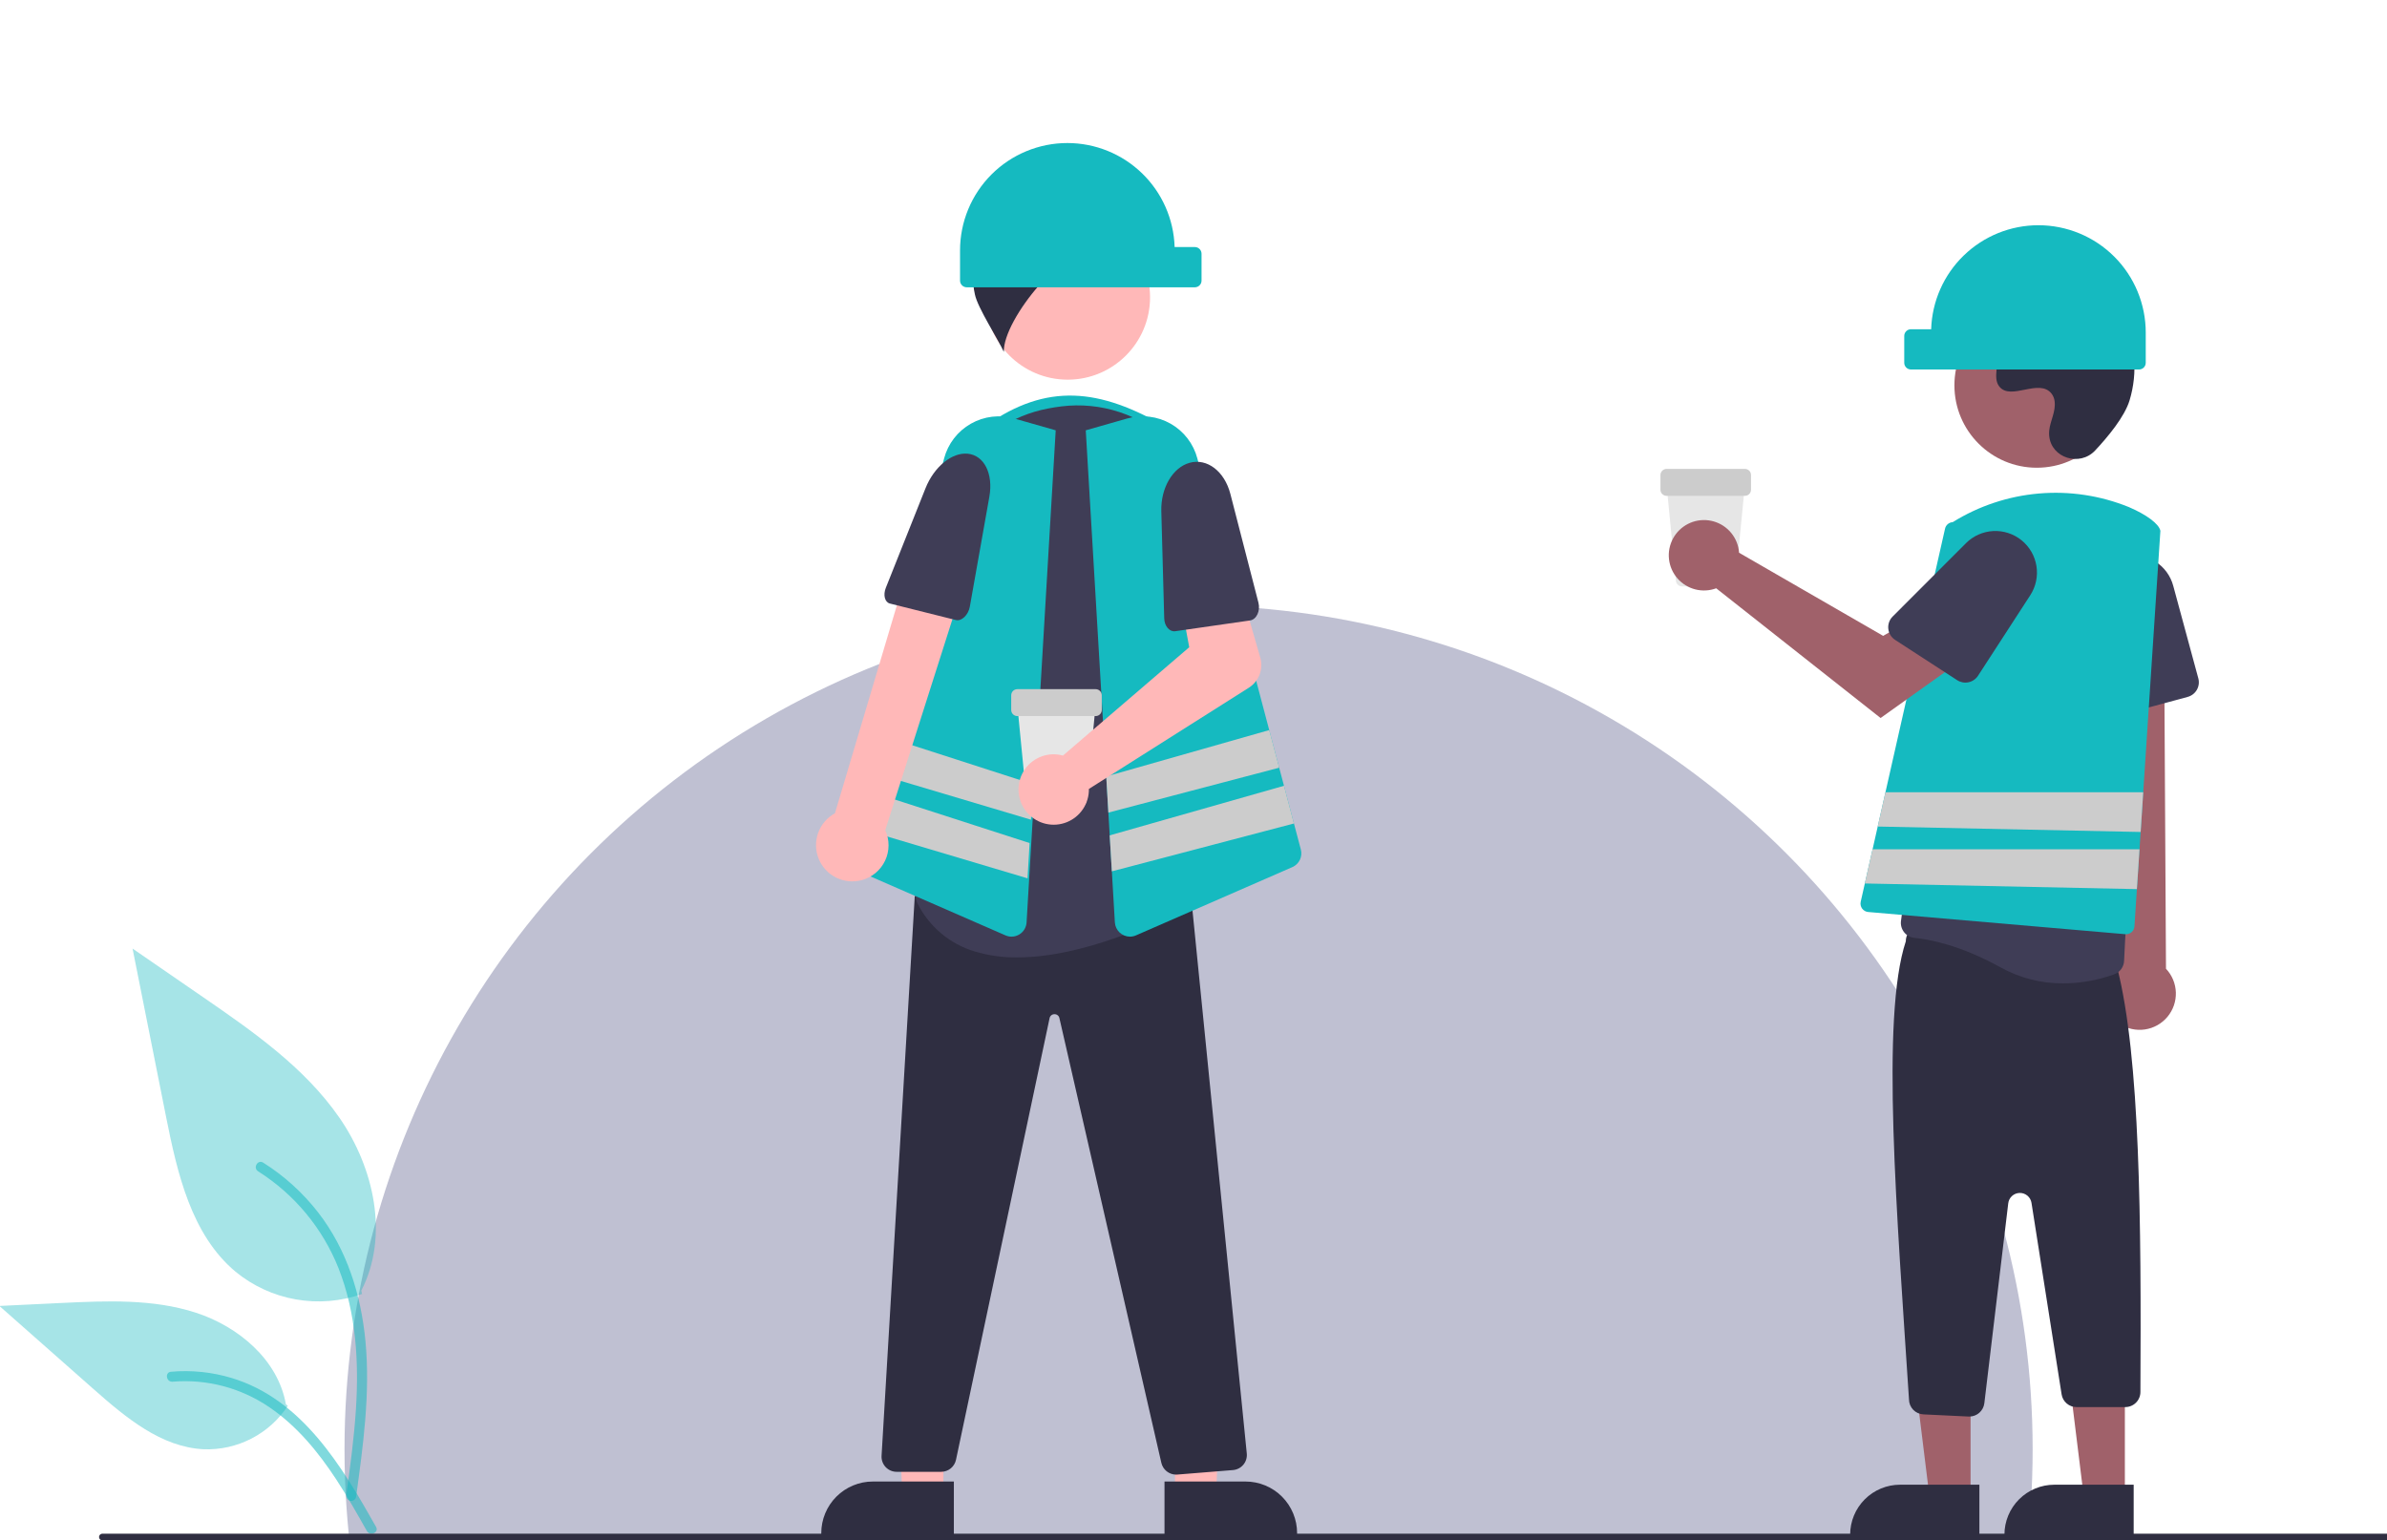 <svg width="485" height="313" viewBox="0 0 485 313" fill="none" xmlns="http://www.w3.org/2000/svg">
<g clip-path="url(#clip0_37_676)">
<circle cx="241.5" cy="294.5" r="171.5" fill="#575A89" fill-opacity="0.38"/>
<path d="M351.395 119.157H341.761C341.452 119.158 341.154 119.043 340.925 118.836C340.696 118.628 340.553 118.342 340.524 118.034L338.595 98.263H354.561L352.632 118.034C352.603 118.342 352.46 118.628 352.231 118.836C352.002 119.043 351.704 119.158 351.395 119.157Z" fill="#E6E6E6"/>
<path d="M354.535 100.751H338.621C338.291 100.75 337.975 100.619 337.742 100.386C337.509 100.153 337.378 99.837 337.377 99.507V96.522C337.378 96.192 337.509 95.876 337.742 95.643C337.975 95.41 338.291 95.279 338.621 95.278H354.535C354.865 95.279 355.181 95.41 355.414 95.643C355.647 95.876 355.778 96.192 355.778 96.522V99.507C355.778 99.837 355.647 100.153 355.414 100.386C355.181 100.619 354.865 100.75 354.535 100.751Z" fill="#CCCCCC"/>
<path d="M238.682 97.918H200.517V86.329C212.577 77.933 223.262 78.663 237.319 87.01L238.682 97.918Z" fill="#15BAC0"/>
<path d="M191.679 303.768L183.324 303.767L182.074 271.53L191.68 271.53L191.679 303.768Z" fill="#FFB8B8"/>
<path d="M193.809 311.869L166.869 311.868V311.527C166.869 310.149 167.14 308.785 167.667 307.513C168.194 306.24 168.966 305.084 169.94 304.11C170.914 303.136 172.07 302.363 173.342 301.836C174.614 301.309 175.978 301.038 177.355 301.038H177.355L193.81 301.039L193.809 311.869Z" fill="#2F2E41"/>
<path d="M238.74 303.768L247.095 303.767L248.345 271.53L238.739 271.53L238.74 303.768Z" fill="#FFB8B8"/>
<path d="M236.609 301.039L253.063 301.038H253.064C254.441 301.038 255.805 301.309 257.077 301.836C258.349 302.363 259.505 303.136 260.479 304.11C261.453 305.084 262.225 306.24 262.752 307.513C263.279 308.785 263.55 310.149 263.55 311.527V311.868L236.609 311.869L236.609 301.039Z" fill="#2F2E41"/>
<path d="M238.96 299.636C238.263 299.633 237.587 299.395 237.043 298.958C236.499 298.522 236.119 297.914 235.965 297.234L215.256 206.88C215.211 206.65 215.086 206.444 214.903 206.298C214.721 206.151 214.492 206.074 214.258 206.08H214.253C214.018 206.075 213.79 206.154 213.607 206.303C213.425 206.451 213.301 206.659 213.258 206.89L194.241 296.635C194.092 297.322 193.714 297.937 193.168 298.379C192.623 298.821 191.943 299.064 191.24 299.066H182.181C181.763 299.066 181.35 298.981 180.966 298.815C180.582 298.65 180.236 298.407 179.949 298.103C179.663 297.799 179.441 297.439 179.299 297.046C179.156 296.653 179.095 296.235 179.12 295.818L185.867 182.069L188.582 181.266L188.633 181.266L241.968 181.733L253.327 295.356C253.367 295.761 253.325 296.171 253.205 296.56C253.085 296.949 252.889 297.31 252.627 297.622C252.366 297.935 252.046 298.192 251.684 298.379C251.322 298.566 250.927 298.679 250.521 298.712L239.205 299.626C239.123 299.632 239.041 299.636 238.96 299.636Z" fill="#2F2E41"/>
<path d="M216.935 77.147C226.179 77.147 233.674 69.651 233.674 60.404C233.674 51.156 226.179 43.66 216.935 43.66C207.69 43.66 200.196 51.156 200.196 60.404C200.196 69.651 207.69 77.147 216.935 77.147Z" fill="#FFB8B8"/>
<path d="M206.681 194.54C203.744 194.577 200.819 194.165 198.006 193.319C195.505 192.565 193.184 191.306 191.187 189.621C189.19 187.936 187.559 185.859 186.395 183.52C186.026 182.816 185.944 181.996 186.166 181.233C188.012 174.93 196.933 142.17 191.242 116.127C190.438 112.509 190.371 108.766 191.045 105.122C191.719 101.478 193.12 98.007 195.164 94.916C197.16 91.849 199.754 89.216 202.789 87.173C205.825 85.131 209.241 83.721 212.833 83.028L212.834 83.027C213.778 82.843 214.727 82.691 215.655 82.577C219.626 82.088 223.655 82.483 227.456 83.734C231.257 84.985 234.734 87.06 237.639 89.812C240.63 92.618 242.964 96.051 244.474 99.865C245.984 103.678 246.633 107.779 246.373 111.873L241.998 182.092C241.968 182.619 241.802 183.128 241.515 183.571C241.229 184.014 240.832 184.374 240.364 184.617C235.326 187.258 220.191 194.54 206.681 194.54Z" fill="#3F3D56"/>
<path d="M235.844 48.079C234.106 43.708 230.921 40.065 226.821 37.76C222.722 35.454 217.956 34.624 213.319 35.41L218.596 39.676C212.039 39.897 205.137 39.427 200.455 44.025C201.945 43.983 203.899 47.172 205.389 47.131C202.603 47.186 200.076 49.145 198.845 51.646C197.705 54.216 197.438 57.089 198.086 59.825C198.636 62.558 202.834 68.961 203.965 71.51C203.77 64.849 216.879 48.962 223.28 50.62C220.028 51.827 217.206 53.971 215.17 56.78C219.524 54.581 224.45 53.775 229.278 54.471C230.38 54.724 231.517 54.787 232.641 54.659C233.33 54.523 233.972 54.212 234.506 53.757C235.041 53.301 235.45 52.717 235.694 52.058C235.938 51.4 236.009 50.69 235.901 49.996C235.793 49.302 235.509 48.648 235.075 48.095L235.844 48.079Z" fill="#2F2E41"/>
<path d="M205.528 190.324C205.105 190.323 204.687 190.235 204.299 190.065L172.54 176.198C171.866 175.909 171.318 175.386 170.998 174.725C170.679 174.064 170.608 173.31 170.8 172.601L191.825 93.154C192.216 91.676 192.898 90.29 193.83 89.079C194.763 87.867 195.928 86.854 197.257 86.099C198.586 85.343 200.052 84.86 201.57 84.678C203.088 84.496 204.627 84.619 206.096 85.039L214.503 87.439L208.585 187.434C208.555 187.928 208.406 188.406 208.151 188.83C207.897 189.254 207.544 189.61 207.123 189.868C206.643 190.165 206.091 190.323 205.528 190.324Z" fill="#15BAC0"/>
<path d="M264.307 172.6L262.909 167.33L260.885 159.668L259.911 155.993L257.887 148.351L243.282 93.153C242.892 91.674 242.211 90.287 241.279 89.075C240.346 87.863 239.181 86.85 237.852 86.094C236.523 85.338 235.056 84.856 233.538 84.675C232.02 84.494 230.48 84.618 229.011 85.04L220.608 87.44L224.772 157.773L225.201 165.115L225.474 169.744V169.75L225.91 177.052L226.523 187.434C226.573 188.214 226.917 188.945 227.485 189.482C228.052 190.018 228.802 190.319 229.583 190.325C230.005 190.322 230.423 190.234 230.81 190.066L262.569 176.2C263.244 175.91 263.791 175.387 264.111 174.725C264.43 174.064 264.5 173.309 264.307 172.6Z" fill="#15BAC0"/>
<path d="M259.911 155.993L225.202 165.115L224.771 157.773L257.887 148.351L259.911 155.993Z" fill="#CCCCCC"/>
<path d="M262.909 167.33L225.91 177.052L225.474 169.751V169.744L260.886 159.668L262.909 167.33Z" fill="#CCCCCC"/>
<path d="M209.908 159.354L209.478 166.56L175.437 156.416L177.433 148.876L209.908 159.354Z" fill="#CCCCCC"/>
<path d="M209.199 171.305L174.462 160.091L172.465 167.651L208.776 178.47L209.199 171.305Z" fill="#CCCCCC"/>
<path d="M175.068 178.841C176.103 178.57 177.067 178.076 177.891 177.393C178.715 176.709 179.379 175.854 179.837 174.886C180.295 173.918 180.535 172.862 180.54 171.791C180.545 170.72 180.316 169.662 179.868 168.689L196.199 117.407L184.619 114.981L169.646 165.259C168.063 166.121 166.851 167.533 166.239 169.228C165.627 170.924 165.658 172.785 166.327 174.459C166.995 176.133 168.254 177.503 169.865 178.311C171.476 179.119 173.327 179.307 175.068 178.841Z" fill="#FFB8B8"/>
<path d="M196.652 92.195C199.977 92.535 201.847 96.275 201.021 100.931L197.053 123.277C196.756 124.952 195.378 126.278 194.232 125.992L180.813 122.636C179.78 122.378 179.4 120.91 179.985 119.442L188.041 99.227C189.791 94.837 193.428 91.866 196.652 92.195Z" fill="#3F3D56"/>
<path d="M216.873 29.064C222.538 29.065 227.981 31.271 232.048 35.216C236.116 39.16 238.489 44.533 238.665 50.198H242.771C243.132 50.198 243.479 50.341 243.735 50.597C243.99 50.853 244.134 51.199 244.134 51.561V57.015C244.134 57.376 243.99 57.723 243.735 57.979C243.479 58.235 243.132 58.378 242.771 58.378H196.428C196.066 58.378 195.72 58.235 195.464 57.979C195.208 57.723 195.065 57.376 195.065 57.015V50.879C195.065 48.014 195.629 45.178 196.725 42.531C197.821 39.884 199.427 37.48 201.452 35.454C203.477 33.428 205.882 31.821 208.528 30.725C211.173 29.629 214.009 29.064 216.873 29.064Z" fill="#15BAC0"/>
<path d="M219.479 163.912H209.845C209.536 163.913 209.238 163.798 209.009 163.59C208.78 163.383 208.637 163.097 208.608 162.789L206.679 143.018H222.645L220.716 162.789C220.687 163.097 220.544 163.382 220.315 163.59C220.086 163.798 219.788 163.913 219.479 163.912Z" fill="#E6E6E6"/>
<path d="M222.619 145.505H206.705C206.375 145.505 206.059 145.374 205.826 145.14C205.593 144.907 205.462 144.591 205.461 144.261V141.277C205.462 140.947 205.593 140.631 205.826 140.398C206.059 140.164 206.375 140.033 206.705 140.033H222.619C222.949 140.033 223.265 140.164 223.498 140.398C223.731 140.631 223.862 140.947 223.862 141.277V144.261C223.862 144.591 223.731 144.907 223.498 145.14C223.265 145.374 222.949 145.505 222.619 145.505Z" fill="#CCCCCC"/>
<path d="M214.869 153.309C215.243 153.352 215.614 153.425 215.977 153.526L241.633 131.517L240.134 123.442L252.021 119.585L256.065 133.623C256.392 134.757 256.342 135.966 255.923 137.07C255.504 138.173 254.738 139.11 253.742 139.742L221.248 160.309C221.271 161.762 220.852 163.188 220.045 164.396C219.238 165.605 218.083 166.539 216.732 167.075C215.382 167.611 213.901 167.722 212.485 167.395C211.07 167.068 209.787 166.318 208.808 165.244C207.83 164.17 207.201 162.823 207.006 161.383C206.811 159.943 207.059 158.478 207.717 157.182C208.375 155.887 209.411 154.822 210.689 154.13C211.966 153.438 213.424 153.152 214.869 153.309V153.309Z" fill="#FFB8B8"/>
<path d="M241.701 94.041C245.252 93.046 248.801 95.751 249.991 100.358L255.697 122.466C256.125 124.123 255.294 125.885 253.996 126.071L238.794 128.259C237.624 128.427 236.594 127.227 236.551 125.647L235.96 103.891C235.832 99.166 238.257 95.005 241.701 94.041Z" fill="#3F3D56"/>
<path d="M430.718 208.063C429.818 207.484 429.056 206.714 428.485 205.808C427.914 204.903 427.549 203.883 427.415 202.82C427.281 201.758 427.382 200.679 427.71 199.66C428.037 198.641 428.585 197.706 429.313 196.922L423.811 118.825L439.659 120.363L440.094 196.842C441.331 198.153 442.044 199.873 442.098 201.674C442.152 203.476 441.544 205.235 440.388 206.618C439.233 208.001 437.61 208.912 435.828 209.179C434.046 209.445 432.227 209.048 430.718 208.063L430.718 208.063Z" fill="#A0616A"/>
<path d="M427.399 145.067C427.028 144.8 426.721 144.453 426.502 144.052C426.283 143.65 426.157 143.205 426.132 142.748L424.971 121.7C424.856 119.614 425.517 117.56 426.827 115.933C428.136 114.307 430.001 113.222 432.063 112.89C434.124 112.557 436.235 113 437.99 114.132C439.744 115.265 441.017 117.007 441.564 119.023L446.664 137.841C446.876 138.627 446.768 139.464 446.364 140.169C445.959 140.875 445.292 141.391 444.507 141.605L429.997 145.54C429.556 145.661 429.094 145.681 428.644 145.599C428.195 145.517 427.769 145.335 427.399 145.067Z" fill="#3F3D56"/>
<path d="M400.389 304.075H392.034L388.059 271.838H400.39L400.389 304.075Z" fill="#A0616A"/>
<path d="M386.066 301.687H402.18V311.835H375.92C375.92 310.503 376.183 309.183 376.692 307.952C377.202 306.72 377.95 305.602 378.892 304.659C379.834 303.717 380.952 302.969 382.183 302.459C383.414 301.949 384.734 301.687 386.066 301.687Z" fill="#2F2E41"/>
<path d="M431.739 304.075H423.384L419.409 271.838H431.74L431.739 304.075Z" fill="#A0616A"/>
<path d="M417.416 301.687H433.529V311.835H407.27C407.27 310.503 407.532 309.183 408.042 307.952C408.552 306.72 409.3 305.602 410.242 304.659C411.184 303.717 412.302 302.969 413.533 302.459C414.764 301.949 416.083 301.687 417.416 301.687Z" fill="#2F2E41"/>
<path d="M399.995 287.835L390.797 287.396C390.013 287.359 389.274 287.023 388.73 286.457C388.187 285.891 387.881 285.138 387.876 284.354C385.451 246.914 382.092 206.769 387.234 191.26C387.231 190.818 387.323 190.381 387.505 189.978C387.686 189.575 387.953 189.217 388.286 188.926C388.619 188.636 389.011 188.421 389.435 188.296C389.858 188.171 390.304 188.139 390.741 188.203L427.539 193.546C428.266 193.648 428.932 194.008 429.414 194.562C429.897 195.116 430.163 195.825 430.165 196.559C434.863 214.922 435.076 248.221 434.898 282.82C434.901 283.224 434.824 283.626 434.671 284.001C434.518 284.376 434.293 284.717 434.008 285.004C433.723 285.291 433.384 285.519 433.01 285.675C432.636 285.831 432.236 285.911 431.831 285.911H421.915C421.183 285.914 420.475 285.654 419.919 285.178C419.363 284.703 418.996 284.043 418.885 283.32L412.767 244.416C412.678 243.847 412.386 243.329 411.944 242.958C411.503 242.588 410.943 242.39 410.367 242.4C409.791 242.411 409.238 242.63 408.811 243.016C408.384 243.403 408.111 243.931 408.043 244.503L403.186 285.135C403.094 285.879 402.735 286.565 402.174 287.062C401.613 287.56 400.89 287.836 400.14 287.839C400.092 287.839 400.043 287.837 399.995 287.835Z" fill="#2F2E41"/>
<path d="M406.47 196.563C398.36 192.056 392.023 190.872 388.968 190.567C388.562 190.527 388.168 190.406 387.811 190.21C387.453 190.014 387.139 189.747 386.887 189.426C386.63 189.103 386.441 188.731 386.332 188.332C386.223 187.933 386.196 187.517 386.253 187.107L395.07 121.628C395.577 117.797 397.057 114.16 399.366 111.063C401.676 107.965 404.74 105.511 408.266 103.932C411.68 102.363 415.438 101.693 419.183 101.987C422.928 102.28 426.536 103.528 429.663 105.61C429.965 105.811 430.262 106.016 430.553 106.226C434.154 108.865 436.893 112.512 438.426 116.706C439.958 120.901 440.215 125.455 439.165 129.795C433.758 151.92 431.9 188.193 431.583 195.239C431.558 195.84 431.356 196.42 431.002 196.906C430.648 197.392 430.158 197.762 429.594 197.97C426.268 199.179 422.757 199.804 419.218 199.818C414.76 199.845 410.369 198.724 406.47 196.563Z" fill="#3F3D56"/>
<path d="M413.845 95.041C423.089 95.041 430.584 87.545 430.584 78.298C430.584 69.05 423.089 61.554 413.845 61.554C404.6 61.554 397.106 69.05 397.106 78.298C397.106 87.545 404.6 95.041 413.845 95.041Z" fill="#A0616A"/>
<path d="M425.69 91.545C422.567 94.872 416.768 93.086 416.361 88.54C416.329 88.187 416.332 87.832 416.368 87.48C416.578 85.466 417.741 83.638 417.462 81.512C417.399 80.983 417.202 80.479 416.89 80.047C414.402 76.714 408.56 81.538 406.212 78.521C404.772 76.671 406.464 73.757 405.359 71.689C403.901 68.96 399.581 70.307 396.872 68.812C393.858 67.149 394.038 62.523 396.022 59.709C398.442 56.278 402.684 54.447 406.874 54.183C411.064 53.919 415.225 55.052 419.136 56.577C423.581 58.309 427.988 60.703 430.723 64.612C434.048 69.366 434.369 75.757 432.705 81.316C431.693 84.697 428.24 88.828 425.69 91.545Z" fill="#2F2E41"/>
<path d="M438.946 107.823C438.653 106.446 436.138 104.565 432.54 103.031C426.756 100.687 420.5 99.744 414.283 100.277C408.065 100.81 402.061 102.805 396.76 106.098C396.39 106.118 396.037 106.259 395.755 106.499C395.473 106.74 395.278 107.066 395.199 107.428L383.095 160.977L381.521 167.951L380.479 172.566L378.904 179.52L378.066 183.235C378.012 183.472 378.01 183.719 378.059 183.957C378.108 184.196 378.208 184.421 378.351 184.618C378.495 184.815 378.678 184.978 378.89 185.099C379.102 185.219 379.337 185.292 379.579 185.314L431.845 189.827C431.892 189.827 431.947 189.834 431.994 189.834C432.426 189.831 432.84 189.665 433.153 189.369C433.467 189.073 433.657 188.669 433.685 188.239L434.182 180.665L434.714 172.566L434.945 169.055L435.47 160.977L438.953 107.912V107.864L438.946 107.823Z" fill="#15BAC0"/>
<path d="M353.187 111.194C353.271 111.562 353.325 111.936 353.35 112.312L382.626 129.206L389.742 125.109L397.329 135.043L382.105 145.896L348.706 119.539C347.343 120.043 345.86 120.121 344.453 119.761C343.045 119.401 341.781 118.622 340.827 117.526C339.874 116.43 339.276 115.069 339.115 113.625C338.953 112.181 339.234 110.723 339.922 109.443C340.609 108.163 341.67 107.122 342.963 106.46C344.255 105.798 345.719 105.545 347.159 105.735C348.599 105.925 349.947 106.549 351.024 107.524C352.101 108.499 352.855 109.779 353.187 111.194H353.187Z" fill="#A0616A"/>
<path d="M383.672 127.77C383.623 127.315 383.677 126.855 383.83 126.424C383.982 125.993 384.23 125.602 384.554 125.279L399.454 110.371C400.93 108.894 402.901 108.016 404.986 107.907C407.071 107.797 409.123 108.464 410.746 109.778C412.369 111.092 413.448 112.96 413.775 115.023C414.102 117.086 413.654 119.197 412.517 120.949L401.906 137.305C401.463 137.986 400.767 138.464 399.972 138.634C399.176 138.803 398.346 138.65 397.664 138.208L385.053 130.022C384.669 129.773 384.346 129.442 384.107 129.053C383.868 128.663 383.719 128.224 383.672 127.77Z" fill="#3F3D56"/>
<path d="M435.47 160.977L434.945 169.055L381.521 167.951L383.095 160.977H435.47Z" fill="#CCCCCC"/>
<path d="M434.714 172.566L434.181 180.665L378.904 179.519L380.479 172.566H434.714Z" fill="#CCCCCC"/>
<path d="M414.172 45.766C408.507 45.767 403.065 47.973 398.997 51.918C394.93 55.862 392.557 61.236 392.381 66.9H388.275C387.913 66.9 387.566 67.043 387.311 67.299C387.055 67.555 386.912 67.901 386.912 68.263V73.717C386.912 74.078 387.055 74.425 387.311 74.681C387.566 74.937 387.913 75.08 388.275 75.08H434.618C434.979 75.08 435.326 74.937 435.582 74.681C435.837 74.425 435.981 74.078 435.981 73.717V67.581C435.981 64.716 435.417 61.88 434.321 59.233C433.225 56.586 431.619 54.181 429.593 52.156C427.568 50.13 425.164 48.523 422.518 47.427C419.872 46.331 417.036 45.766 414.172 45.766Z" fill="#15BAC0"/>
<path d="M73.559 262.932C69.246 264.449 64.615 264.828 60.112 264.035C55.61 263.242 51.387 261.302 47.852 258.402C38.847 250.842 36.024 238.388 33.727 226.856L26.933 192.745L41.157 202.543C51.387 209.588 61.847 216.86 68.929 227.065C76.012 237.27 79.104 251.201 73.413 262.244" fill="#15BAC0" fill-opacity="0.38"/>
<path d="M72.343 304.229C73.783 293.74 75.263 283.115 74.254 272.513C73.357 263.097 70.485 253.9 64.638 246.359C61.535 242.364 57.758 238.941 53.479 236.244C52.363 235.539 51.336 237.308 52.447 238.01C59.852 242.691 65.579 249.603 68.803 257.75C72.364 266.81 72.935 276.686 72.322 286.31C71.951 292.13 71.164 297.911 70.372 303.686C70.309 303.947 70.348 304.222 70.481 304.456C70.613 304.689 70.829 304.864 71.086 304.944C71.347 305.014 71.626 304.979 71.861 304.845C72.097 304.711 72.27 304.49 72.343 304.229Z" fill="#15BAC0" fill-opacity="0.54"/>
<path d="M58.477 285.667C56.627 288.48 54.084 290.768 51.093 292.312C48.102 293.856 44.765 294.604 41.401 294.483C32.758 294.072 25.551 288.038 19.064 282.309L-0.123 265.363L12.576 264.755C21.708 264.318 31.076 263.91 39.774 266.727C48.472 269.544 56.493 276.324 58.084 285.329" fill="#15BAC0" fill-opacity="0.38"/>
<path d="M76.412 310.26C69.483 297.995 61.445 284.364 47.083 280.007C43.09 278.8 38.903 278.367 34.747 278.733C33.437 278.846 33.764 280.865 35.072 280.753C42.038 280.174 48.99 282.014 54.758 285.962C60.309 289.742 64.631 294.996 68.289 300.568C70.53 303.982 72.537 307.539 74.544 311.092C75.186 312.228 77.061 311.408 76.412 310.26Z" fill="#15BAC0" fill-opacity="0.54"/>
<path d="M506.043 313H20.802C20.622 313 20.448 312.928 20.32 312.8C20.193 312.673 20.121 312.499 20.121 312.318C20.121 312.138 20.193 311.964 20.32 311.836C20.448 311.708 20.622 311.637 20.802 311.637H506.043C506.224 311.637 506.397 311.708 506.525 311.836C506.653 311.964 506.725 312.138 506.725 312.318C506.725 312.499 506.653 312.673 506.525 312.8C506.397 312.928 506.224 313 506.043 313Z" fill="#2F2E41"/>
</g>
<defs>
<clipPath id="clip0_37_676">
<rect width="485" height="313" fill="white"/>
</clipPath>
</defs>
</svg>
